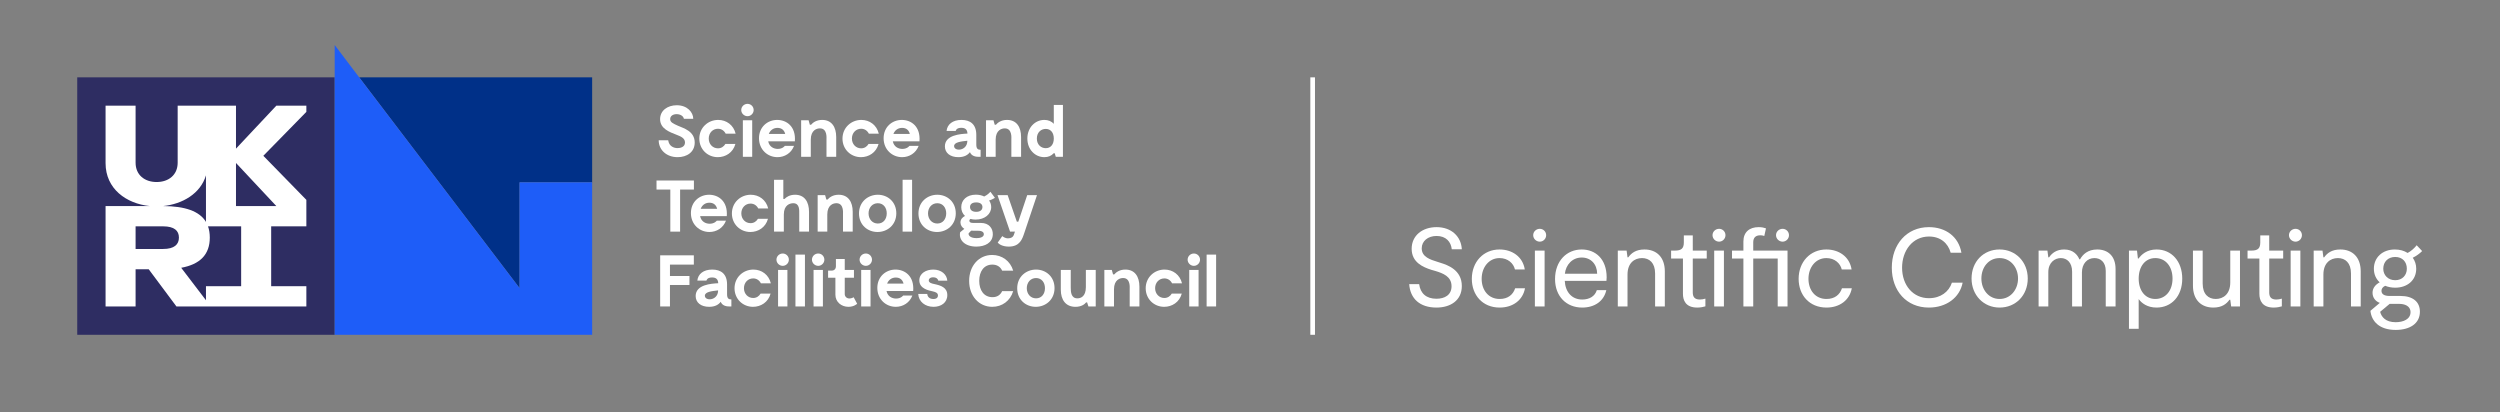 <?xml version="1.0" encoding="UTF-8" standalone="no"?>
<svg
   xmlns:dc="http://purl.org/dc/elements/1.1/"
   xmlns:cc="http://creativecommons.org/ns#"
   xmlns:rdf="http://www.w3.org/1999/02/22-rdf-syntax-ns#"
   xmlns:svg="http://www.w3.org/2000/svg"
   xmlns="http://www.w3.org/2000/svg"
   xmlns:sodipodi="http://sodipodi.sourceforge.net/DTD/sodipodi-0.dtd"
   xmlns:inkscape="http://www.inkscape.org/namespaces/inkscape"
   version="1.1"
   id="svg2"
   xml:space="preserve"
   width="3669.133"
   height="604.712"
   viewBox="0 0 3669.133 604.712"
   sodipodi:docname="UKRI_STFC_HORIZONTAL_SCIENTIFIC_COMPUTING_WHITETEXT_RGB.ai"><rect x="0" y="0" width="3669.133" height="604.712" fill="#808080" stroke="none"/><defs
     id="defs6"><clipPath
       clipPathUnits="userSpaceOnUse"
       id="clipPath20"><path
         d="M 0,453.534 H 2751.854 V 0 H 0 Z"
         id="path18" /></clipPath></defs><sodipodi:namedview
     pagecolor="#ffffff"
     bordercolor="#666666"
     borderopacity="1"
     objecttolerance="10"
     gridtolerance="10"
     guidetolerance="10"
     inkscape:pageopacity="0"
     inkscape:pageshadow="2"
     inkscape:window-width="640"
     inkscape:window-height="480"
     id="namedview4" /><g
     id="g10"
     inkscape:groupmode="layer"
     inkscape:label="UKRI_STFC_HORIZONTAL_SCIENTIFIC_COMPUTING_WHITETEXT_RGB"
     transform="matrix(1.333,0,0,-1.333,0,604.712)"><path
       d="M 368.503,85.035 H 85.04 v 283.463 h 283.463 z"
       style="fill:#2e2d62;fill-opacity:1;fill-rule:nonzero;stroke:none"
       id="path12" /><g
       id="g14"><g
         id="g16"
         clip-path="url(#clipPath20)"><g
           id="g22"
           transform="translate(304.255,226.767)"><path
             d="M 0,0 H -44.433 V 47.447 Z M -38.742,-88.209 H -77.484 V -103.7 l -27.269,35.739 c 20.762,3.822 31.484,14.558 31.484,33.253 0,4.613 -0.66,8.731 -1.955,12.382 h 36.482 z m -116.227,65.883 h 30.241 c 12.433,0 17.471,-4.819 17.471,-12.382 0,-7.563 -5.038,-12.536 -17.471,-12.536 h -30.241 z m 77.485,56.141 v -51.281 c -7.037,11.883 -23.223,17.402 -47.244,17.462 21.435,2.177 41.251,13.741 47.244,33.819 M 33.051,110.536 H 0 L -44.433,63.219 v 47.317 H -108.64 V 47.724 c 0,-13.447 -9.956,-21.254 -23.164,-21.254 -13.208,0 -23.165,7.807 -23.165,21.254 v 62.812 h -33.052 V 47.244 c 0,-28.346 22.886,-44.606 48.702,-47.244 h -48.702 v -110.536 h 33.052 v 40.966 h 14.438 l 30.542,-40.966 h 143.04 v 22.327 H -5.69 v 65.883 H 33.051 V 6.835 L -14.323,55.344 33.051,103.7 Z"
             style="fill:#ffffff;fill-opacity:1;fill-rule:nonzero;stroke:none"
             id="path24" /></g><g
           id="g26"
           transform="translate(395.464,368.487)"><path
             d="m 0,0 176.581,-232.045 v 116.488 h 79.922 V 0 Z"
             style="fill:#003088;fill-opacity:1;fill-rule:nonzero;stroke:none"
             id="path28" /></g><g
           id="g30"
           transform="translate(572.045,252.93)"><path
             d="m 0,0 v -116.488 l -176.581,232.045 -26.961,35.571 V 115.557 -167.895 H 79.922 V 0 Z"
             style="fill:#1e5df8;fill-opacity:1;fill-rule:nonzero;stroke:none"
             id="path32" /></g><g
           id="g34"
           transform="translate(746.07,280.604)"><path
             d="m 0,0 c -12.303,0 -20.827,8.042 -20.827,18.576 h 10.454 c 0.965,-6.996 6.755,-8.604 10.293,-8.604 2.734,0 8.202,0.965 8.202,6.191 0,4.745 -4.584,6.675 -9.167,8.443 -7.559,2.976 -18.254,6.595 -18.254,17.29 0,9.489 8.282,15.279 18.334,15.279 11.659,0 18.173,-7.801 18.173,-14.957 H 6.916 c -0.563,3.136 -4.02,5.146 -8.042,5.146 -3.859,0 -7.076,-1.929 -7.076,-5.468 0,-3.458 3.137,-4.825 8.604,-7.318 5.87,-2.653 18.415,-5.79 18.415,-18.495 C 18.817,5.549 10.212,0 0,0"
             style="fill:#ffffff;fill-opacity:1;fill-rule:nonzero;stroke:none"
             id="path36" /></g><g
           id="g38"
           transform="translate(790.304,280.604)"><path
             d="m 0,0 c -11.178,0 -20.344,8.604 -20.344,20.426 0,11.981 9.489,20.586 20.746,20.586 9.168,0 16.967,-5.71 19.219,-15.118 H 8.686 c -1.69,3.296 -4.665,5.387 -8.526,5.387 -5.629,0 -10.131,-4.503 -10.131,-10.775 0,-6.273 4.502,-10.776 10.131,-10.776 3.619,0 6.434,1.85 8.203,4.826 H 19.381 C 16.807,4.986 8.523,0 0,0"
             style="fill:#ffffff;fill-opacity:1;fill-rule:nonzero;stroke:none"
             id="path40" /></g><path
           d="m 828.185,281.007 h -10.293 v 40.207 h 10.293 z m -12.063,51.464 c 0,3.861 3.137,6.835 6.916,6.835 3.699,0 6.754,-2.974 6.754,-6.835 0,-3.618 -3.055,-6.755 -6.754,-6.755 -3.779,0 -6.916,3.137 -6.916,6.755"
           style="fill:#ffffff;fill-opacity:1;fill-rule:nonzero;stroke:none"
           id="path42" /><g
           id="g44"
           transform="translate(846.442,306.176)"><path
             d="M 0,0 H 18.092 C 16.887,4.744 13.59,6.674 9.568,6.674 5.146,6.674 1.607,4.181 0,0 M 28.707,-8.122 H -0.645 c 1.207,-6.111 6.192,-8.363 10.536,-8.363 5.466,0 7.798,3.378 7.798,3.378 h 10.133 c -3.054,-8.042 -10.373,-12.465 -18.254,-12.465 -10.855,0 -20.343,8.283 -20.343,20.827 0,12.465 9.408,20.184 20.021,20.184 10.293,0 20.748,-7.157 19.461,-23.561"
             style="fill:#ffffff;fill-opacity:1;fill-rule:nonzero;stroke:none"
             id="path46" /></g><g
           id="g48"
           transform="translate(920.671,302.798)"><path
             d="m 0,0 v -21.792 h -10.695 v 19.38 c 0,1.367 0.965,11.499 -6.756,11.901 C -21.23,9.73 -27.984,7.64 -27.984,-2.895 V -21.792 H -38.6 v 40.207 h 8.204 l 1.365,-4.905 h 1.367 c 1.689,2.01 5.469,5.307 12.225,5.307 C -5.066,18.817 0,11.098 0,0"
             style="fill:#ffffff;fill-opacity:1;fill-rule:nonzero;stroke:none"
             id="path50" /></g><g
           id="g52"
           transform="translate(947.933,280.604)"><path
             d="m 0,0 c -11.178,0 -20.344,8.604 -20.344,20.426 0,11.981 9.489,20.586 20.746,20.586 9.168,0 16.967,-5.71 19.219,-15.118 H 8.686 c -1.69,3.296 -4.665,5.387 -8.526,5.387 -5.629,0 -10.131,-4.503 -10.131,-10.775 0,-6.273 4.502,-10.776 10.131,-10.776 3.619,0 6.434,1.85 8.203,4.826 H 19.381 C 16.807,4.986 8.523,0 0,0"
             style="fill:#ffffff;fill-opacity:1;fill-rule:nonzero;stroke:none"
             id="path54" /></g><g
           id="g56"
           transform="translate(983.644,306.176)"><path
             d="M 0,0 H 18.092 C 16.887,4.744 13.59,6.674 9.568,6.674 5.146,6.674 1.607,4.181 0,0 M 28.707,-8.122 H -0.645 c 1.207,-6.111 6.192,-8.363 10.536,-8.363 5.466,0 7.798,3.378 7.798,3.378 h 10.133 c -3.054,-8.042 -10.373,-12.465 -18.254,-12.465 -10.855,0 -20.343,8.283 -20.343,20.827 0,12.465 9.408,20.184 20.021,20.184 10.293,0 20.748,-7.157 19.461,-23.561"
             style="fill:#ffffff;fill-opacity:1;fill-rule:nonzero;stroke:none"
             id="path58" /></g><g
           id="g60"
           transform="translate(1065.03,297.893)"><path
             d="M 0,0 V 0.805 C -7.316,0 -14.555,-0.885 -14.555,-5.065 -14.555,-11.178 -0.643,-10.695 0,0 m 14.637,-9.167 v -7.72 h -2.414 c -4.662,0 -7.961,1.689 -9.327,5.147 -2.414,-3.297 -6.433,-5.549 -12.707,-5.549 -9.085,0 -14.875,4.664 -14.875,11.901 0,12.545 17.127,13.671 24.848,14.073 -0.162,4.664 -2.734,6.352 -6.836,6.352 -5.709,0 -6.111,-3.457 -6.111,-3.457 h -10.051 c 0.723,7.156 6.594,12.143 16.404,12.143 9.569,0 16.325,-4.745 16.325,-16.406 V -3.377 c 0,-4.664 1.687,-5.79 4.744,-5.79"
             style="fill:#ffffff;fill-opacity:1;fill-rule:nonzero;stroke:none"
             id="path62" /></g><g
           id="g64"
           transform="translate(1124.222,302.798)"><path
             d="m 0,0 v -21.792 h -10.695 v 19.38 c 0,1.367 0.965,11.499 -6.756,11.901 C -21.23,9.73 -27.984,7.64 -27.984,-2.895 V -21.792 H -38.6 v 40.207 h 8.204 l 1.365,-4.905 h 1.367 c 1.689,2.01 5.469,5.307 12.225,5.307 C -5.066,18.817 0,11.098 0,0"
             style="fill:#ffffff;fill-opacity:1;fill-rule:nonzero;stroke:none"
             id="path66" /></g><g
           id="g68"
           transform="translate(1160.249,301.11)"><path
             d="m 0,0 c 0,6.674 -3.619,10.614 -8.846,10.614 -4.906,0 -9.81,-3.538 -9.81,-10.614 0,-7.076 4.904,-10.614 9.81,-10.614 C -3.619,-10.614 0,-6.675 0,0 M 10.051,36.99 V -20.104 H 2.17 l -1.125,3.861 h -1.207 c -2.492,-2.735 -5.869,-4.263 -10.211,-4.263 -10.213,0 -18.736,8.363 -18.736,20.506 0,12.143 8.523,20.506 18.736,20.506 4.182,0 7.799,-1.448 10.373,-4.343 V 36.99 Z"
             style="fill:#ffffff;fill-opacity:1;fill-rule:nonzero;stroke:none"
             id="path70" /></g><g
           id="g72"
           transform="translate(764.003,244.939)"><path
             d="M 0,0 H -15.198 V -46.318 H -25.974 V 0 H -41.172 V 9.972 H 0 Z"
             style="fill:#ffffff;fill-opacity:1;fill-rule:nonzero;stroke:none"
             id="path74" /></g><g
           id="g76"
           transform="translate(771.485,223.791)"><path
             d="M 0,0 H 18.092 C 16.887,4.744 13.59,6.674 9.568,6.674 5.146,6.674 1.607,4.181 0,0 M 28.707,-8.123 H -0.645 c 1.207,-6.111 6.192,-8.361 10.536,-8.361 5.466,0 7.798,3.377 7.798,3.377 h 10.133 c -3.054,-8.041 -10.373,-12.465 -18.254,-12.465 -10.855,0 -20.343,8.283 -20.343,20.828 0,12.464 9.408,20.183 20.021,20.183 10.293,0 20.748,-7.157 19.461,-23.562"
             style="fill:#ffffff;fill-opacity:1;fill-rule:nonzero;stroke:none"
             id="path78" /></g><g
           id="g80"
           transform="translate(826.173,198.218)"><path
             d="m 0,0 c -11.178,0 -20.344,8.605 -20.344,20.426 0,11.981 9.489,20.586 20.746,20.586 9.168,0 16.967,-5.71 19.219,-15.119 H 8.686 c -1.69,3.297 -4.665,5.388 -8.526,5.388 -5.629,0 -10.131,-4.503 -10.131,-10.775 0,-6.272 4.502,-10.776 10.131,-10.776 3.619,0 6.434,1.85 8.203,4.825 H 19.379 C 16.807,4.986 8.523,0 0,0"
             style="fill:#ffffff;fill-opacity:1;fill-rule:nonzero;stroke:none"
             id="path82" /></g><g
           id="g84"
           transform="translate(890.753,220.414)"><path
             d="m 0,0 v -21.793 h -10.775 v 19.379 c 0,3.941 0.644,11.902 -6.594,11.902 -3.537,0 -10.373,-1.849 -10.373,-12.384 v -18.897 h -10.776 v 57.094 h 10.213 V 14.232 h 1.368 c 1.929,2.011 5.628,4.584 11.58,4.584 C -4.984,18.816 0,11.097 0,0"
             style="fill:#ffffff;fill-opacity:1;fill-rule:nonzero;stroke:none"
             id="path86" /></g><g
           id="g88"
           transform="translate(938.847,220.414)"><path
             d="m 0,0 v -21.793 h -10.695 v 19.379 c 0,1.367 0.965,11.5 -6.756,11.902 C -21.23,9.729 -27.984,7.639 -27.984,-2.896 V -21.793 H -38.6 v 40.207 h 8.204 l 1.365,-4.905 h 1.367 c 1.689,2.011 5.469,5.307 12.225,5.307 C -5.066,18.816 0,11.097 0,0"
             style="fill:#ffffff;fill-opacity:1;fill-rule:nonzero;stroke:none"
             id="path90" /></g><g
           id="g92"
           transform="translate(976.323,218.724)"><path
             d="m 0,0 c 0,6.272 -3.699,11.178 -9.811,11.178 -6.111,0 -10.212,-4.906 -10.212,-11.178 0,-6.271 4.101,-11.178 10.212,-11.178 C -3.699,-11.178 0,-6.271 0,0 m -30.557,-0.08 c 0,12.866 9.971,20.586 20.746,20.586 10.856,0 20.344,-7.801 20.344,-20.426 0,-12.785 -9.81,-20.586 -20.666,-20.586 -10.935,0 -20.424,7.801 -20.424,20.426"
             style="fill:#ffffff;fill-opacity:1;fill-rule:nonzero;stroke:none"
             id="path94" /></g><path
           d="m 1004.231,198.621 h -10.453 v 57.094 h 10.453 z"
           style="fill:#ffffff;fill-opacity:1;fill-rule:nonzero;stroke:none"
           id="path96" /><g
           id="g98"
           transform="translate(1041.788,218.724)"><path
             d="m 0,0 c 0,6.272 -3.699,11.178 -9.811,11.178 -6.111,0 -10.212,-4.906 -10.212,-11.178 0,-6.271 4.101,-11.178 10.212,-11.178 C -3.699,-11.178 0,-6.271 0,0 m -30.557,-0.08 c 0,12.866 9.971,20.586 20.746,20.586 10.856,0 20.344,-7.801 20.344,-20.426 0,-12.785 -9.81,-20.586 -20.666,-20.586 -10.935,0 -20.424,7.801 -20.424,20.426"
             style="fill:#ffffff;fill-opacity:1;fill-rule:nonzero;stroke:none"
             id="path100" /></g><g
           id="g102"
           transform="translate(1068.009,225.72)"><path
             d="m 0,0 c 0,-3.057 2.172,-5.307 6.836,-5.307 4.584,0 6.834,2.25 6.834,5.307 0,2.976 -2.25,5.066 -6.834,5.066 C 2.252,5.066 0,3.056 0,0 m 15.199,-29.994 c 0,2.17 -1.769,3.859 -6.273,3.859 -2.252,0 -5.387,0 -7.719,0.08 l -2.734,-2.894 c -0.483,-2.01 1.527,-5.307 8.603,-5.307 5.229,0 8.123,1.688 8.123,4.262 m 9.891,-0.322 c -0.322,-9.086 -8.606,-13.268 -18.174,-13.268 -12.465,0 -19.621,7.156 -17.771,15.842 l 4.584,3.699 c -2.575,1.607 -4.262,4.1 -4.262,7.076 0,3.297 2.09,5.629 4.984,7.156 -2.732,2.493 -4.099,5.872 -4.099,9.65 0,7.72 5.949,13.751 16.082,13.751 3.539,0 6.673,-0.724 9.168,-2.011 4.341,2.011 6.834,5.228 6.834,5.228 l 4.986,-6.675 c 0,0 -2.735,-1.85 -6.434,-2.976 1.528,-2.09 2.332,-4.583 2.332,-7.236 0,-7.641 -6.996,-13.752 -17.129,-13.752 -2.089,0 -4.019,0.242 -5.709,0.725 -0.642,-0.403 -1.205,-1.045 -1.205,-2.01 0,-2.897 4.422,-2.414 7.157,-2.414 h 5.629 c 8.845,0 13.267,-6.03 13.027,-12.785"
             style="fill:#ffffff;fill-opacity:1;fill-rule:nonzero;stroke:none"
             id="path104" /></g><g
           id="g106"
           transform="translate(1141.753,238.828)"><path
             d="m 0,0 -13.992,-41.734 c -2.252,-6.676 -4.906,-14.957 -17.047,-14.957 -7.238,0 -11.018,2.894 -12.225,4.421 l 5.067,7.159 c 0.402,-0.403 2.894,-2.494 6.273,-2.494 3.377,0 5.629,1.367 6.514,4.101 l 1.125,3.297 h -5.389 L -43.504,0 h 11.178 l 10.131,-29.271 h 1.609 L -10.775,0 Z"
             style="fill:#ffffff;fill-opacity:1;fill-rule:nonzero;stroke:none"
             id="path108" /></g><g
           id="g110"
           transform="translate(737.627,162.312)"><path
             d="m 0,0 v -12.543 h 21.47 v -9.891 H 0 v -23.643 h -10.775 v 33.534 22.756 H 26.296 V 0 Z"
             style="fill:#ffffff;fill-opacity:1;fill-rule:nonzero;stroke:none"
             id="path112" /></g><g
           id="g114"
           transform="translate(790.624,133.122)"><path
             d="M 0,0 V 0.805 C -7.316,0 -14.555,-0.885 -14.555,-5.066 -14.555,-11.178 -0.643,-10.695 0,0 m 14.637,-9.166 v -7.721 h -2.414 c -4.662,0 -7.961,1.69 -9.327,5.147 -2.414,-3.297 -6.433,-5.549 -12.707,-5.549 -9.085,0 -14.875,4.664 -14.875,11.902 0,12.543 17.127,13.67 24.848,14.073 -0.162,4.664 -2.734,6.351 -6.836,6.351 -5.709,0 -6.111,-3.457 -6.111,-3.457 h -10.051 c 0.723,7.156 6.594,12.143 16.404,12.143 9.569,0 16.325,-4.744 16.325,-16.405 V -3.377 c 0,-4.664 1.687,-5.789 4.744,-5.789"
             style="fill:#ffffff;fill-opacity:1;fill-rule:nonzero;stroke:none"
             id="path116" /></g><g
           id="g118"
           transform="translate(829.067,115.833)"><path
             d="m 0,0 c -11.178,0 -20.344,8.605 -20.344,20.426 0,11.98 9.489,20.586 20.746,20.586 9.168,0 16.967,-5.709 19.219,-15.119 H 8.686 c -1.69,3.298 -4.665,5.388 -8.526,5.388 -5.629,0 -10.131,-4.504 -10.131,-10.775 0,-6.272 4.502,-10.776 10.131,-10.776 3.619,0 6.434,1.85 8.203,4.825 H 19.379 C 16.807,4.986 8.523,0 0,0"
             style="fill:#ffffff;fill-opacity:1;fill-rule:nonzero;stroke:none"
             id="path120" /></g><path
           d="m 866.95,116.236 h -10.293 v 40.208 h 10.293 z m -12.062,51.465 c 0,3.859 3.136,6.836 6.916,6.836 3.699,0 6.754,-2.977 6.754,-6.836 0,-3.619 -3.055,-6.754 -6.754,-6.754 -3.78,0 -6.916,3.135 -6.916,6.754"
           style="fill:#ffffff;fill-opacity:1;fill-rule:nonzero;stroke:none"
           id="path122" /><path
           d="m 886.251,116.236 h -10.453 v 57.094 h 10.453 z"
           style="fill:#ffffff;fill-opacity:1;fill-rule:nonzero;stroke:none"
           id="path124" /><path
           d="m 906.034,116.236 h -10.293 v 40.208 h 10.293 z m -12.062,51.465 c 0,3.859 3.136,6.836 6.916,6.836 3.699,0 6.754,-2.977 6.754,-6.836 0,-3.619 -3.055,-6.754 -6.754,-6.754 -3.78,0 -6.916,3.135 -6.916,6.754"
           style="fill:#ffffff;fill-opacity:1;fill-rule:nonzero;stroke:none"
           id="path126" /><g
           id="g128"
           transform="translate(943.751,119.21)"><path
             d="m 0,0 c 0,0 -3.377,-3.377 -9.568,-3.377 -7.721,0 -14.395,5.227 -14.395,13.35 v 18.656 h -8.041 v 7.879 h 4.02 c 2.734,0 4.584,1.85 4.584,4.746 v 8.041 h 9.73 V 37.233 H -3.539 V 28.629 H -13.67 V 10.615 c 0,-2.734 2.252,-4.824 5.147,-4.824 2.412,0 4.664,1.367 4.664,1.367 z"
             style="fill:#ffffff;fill-opacity:1;fill-rule:nonzero;stroke:none"
             id="path130" /></g><path
           d="m 958.472,116.236 h -10.293 v 40.208 h 10.293 z m -12.063,51.465 c 0,3.859 3.137,6.836 6.916,6.836 3.699,0 6.754,-2.977 6.754,-6.836 0,-3.619 -3.055,-6.754 -6.754,-6.754 -3.779,0 -6.916,3.135 -6.916,6.754"
           style="fill:#ffffff;fill-opacity:1;fill-rule:nonzero;stroke:none"
           id="path132" /><g
           id="g134"
           transform="translate(976.727,141.405)"><path
             d="M 0,0 H 18.092 C 16.887,4.744 13.59,6.674 9.568,6.674 5.146,6.674 1.607,4.182 0,0 M 28.707,-8.123 H -0.645 c 1.207,-6.111 6.192,-8.361 10.536,-8.361 5.466,0 7.798,3.377 7.798,3.377 h 10.133 c -3.054,-8.041 -10.373,-12.465 -18.254,-12.465 -10.855,0 -20.343,8.283 -20.343,20.828 0,12.463 9.408,20.184 20.021,20.184 10.293,0 20.748,-7.159 19.461,-23.563"
             style="fill:#ffffff;fill-opacity:1;fill-rule:nonzero;stroke:none"
             id="path136" /></g><g
           id="g138"
           transform="translate(1027.394,148.321)"><path
             d="m 0,0 c -3.377,0 -4.824,-1.689 -4.824,-3.379 0,-2.732 3.619,-3.537 6.031,-4.019 7.156,-1.53 14.395,-3.7 14.395,-12.223 0,-8.283 -6.836,-12.867 -15.12,-12.867 -9.246,0 -16.404,5.629 -16.886,14.152 h 9.89 c 0.242,-2.412 1.85,-5.547 6.756,-5.547 4.102,0 5.067,2.17 5.067,3.86 0,2.974 -2.815,3.859 -5.549,4.502 -4.744,1.046 -14.957,2.976 -14.957,12.142 0,7.881 7.558,11.903 15.359,11.903 9.006,0 14.957,-5.469 15.44,-12.223 H 5.711 C 5.389,-2.332 4.102,0 0,0"
             style="fill:#ffffff;fill-opacity:1;fill-rule:nonzero;stroke:none"
             id="path140" /></g><g
           id="g142"
           transform="translate(1115.534,133.122)"><path
             d="m 0,0 c -3.217,-10.775 -12.223,-17.289 -23.078,-17.289 -14.717,0 -25.41,12.062 -25.41,28.547 0,16.485 10.613,28.547 25.33,28.547 10.775,0 19.941,-6.513 23.158,-17.289 h -12.143 c -2.089,4.504 -5.869,6.674 -10.855,6.674 -9.168,0 -14.395,-7.477 -14.395,-17.932 0,-10.453 5.309,-17.932 14.555,-17.932 4.986,0 8.606,2.17 10.695,6.674 z"
             style="fill:#ffffff;fill-opacity:1;fill-rule:nonzero;stroke:none"
             id="path144" /></g><g
           id="g146"
           transform="translate(1150.521,136.339)"><path
             d="m 0,0 c 0,6.271 -3.699,11.178 -9.811,11.178 -6.111,0 -10.212,-4.907 -10.212,-11.178 0,-6.271 4.101,-11.178 10.212,-11.178 C -3.699,-11.178 0,-6.271 0,0 m -30.557,-0.08 c 0,12.865 9.971,20.586 20.746,20.586 10.856,0 20.344,-7.801 20.344,-20.426 0,-12.785 -9.81,-20.586 -20.666,-20.586 -10.935,0 -20.424,7.801 -20.424,20.426"
             style="fill:#ffffff;fill-opacity:1;fill-rule:nonzero;stroke:none"
             id="path148" /></g><g
           id="g150"
           transform="translate(1206.413,156.443)"><path
             d="m 0,0 v -40.208 h -8.041 l -1.447,4.504 h -1.045 c -1.61,-2.011 -5.147,-4.906 -11.74,-4.906 -10.696,0 -16.165,7.559 -16.165,18.817 V 0 h 10.936 v -19.379 c 0,-4.987 0.402,-11.903 7.318,-11.903 3.539,0 9.329,1.85 9.329,12.385 V 0 Z"
             style="fill:#ffffff;fill-opacity:1;fill-rule:nonzero;stroke:none"
             id="path152" /></g><g
           id="g154"
           transform="translate(1254.507,138.029)"><path
             d="m 0,0 v -21.793 h -10.695 v 19.379 c 0,1.367 0.965,11.5 -6.756,11.902 C -21.23,9.729 -27.984,7.639 -27.984,-2.896 V -21.793 H -38.6 v 40.208 h 8.204 l 1.365,-4.907 h 1.367 c 1.689,2.012 5.469,5.309 12.225,5.309 C -5.066,18.817 0,11.096 0,0"
             style="fill:#ffffff;fill-opacity:1;fill-rule:nonzero;stroke:none"
             id="path156" /></g><g
           id="g158"
           transform="translate(1281.771,115.833)"><path
             d="m 0,0 c -11.178,0 -20.344,8.605 -20.344,20.426 0,11.98 9.489,20.586 20.746,20.586 9.168,0 16.967,-5.709 19.219,-15.119 H 8.686 c -1.69,3.298 -4.665,5.388 -8.526,5.388 -5.629,0 -10.131,-4.504 -10.131,-10.775 0,-6.272 4.502,-10.776 10.131,-10.776 3.619,0 6.434,1.85 8.203,4.825 H 19.379 C 16.807,4.986 8.523,0 0,0"
             style="fill:#ffffff;fill-opacity:1;fill-rule:nonzero;stroke:none"
             id="path160" /></g><path
           d="m 1319.653,116.236 h -10.293 v 40.208 h 10.293 z m -12.062,51.465 c 0,3.859 3.137,6.836 6.916,6.836 3.699,0 6.754,-2.977 6.754,-6.836 0,-3.619 -3.055,-6.754 -6.754,-6.754 -3.779,0 -6.916,3.135 -6.916,6.754"
           style="fill:#ffffff;fill-opacity:1;fill-rule:nonzero;stroke:none"
           id="path162" /><path
           d="m 1338.954,116.236 h -10.453 v 57.094 h 10.453 z"
           style="fill:#ffffff;fill-opacity:1;fill-rule:nonzero;stroke:none"
           id="path164" /><path
           d="m 1447.815,85.035 h -5.124 v 283.452 h 5.124 z"
           style="fill:#ffffff;fill-opacity:1;fill-rule:nonzero;stroke:none"
           id="path166" /><g
           id="g168"
           transform="translate(1581.564,115.006)"><path
             d="m 0,0 c -18.204,0 -28.905,9.717 -30.012,25.83 h 10.948 C -17.712,15.498 -11.069,9.717 0,9.717 c 8.979,0 16.605,4.058 16.605,13.776 0,10.947 -9.839,14.391 -17.958,16.851 l -4.304,1.231 c -9.226,2.952 -21.649,8.241 -21.649,23.124 0,14.636 11.808,23.862 27.429,23.862 16.359,0 27.061,-10.332 27.799,-24.354 h -11.07 c -0.862,8.118 -6.274,14.637 -16.729,14.637 -9.594,0 -16.358,-5.658 -16.358,-13.653 0,-9.594 9.716,-12.423 17.096,-14.761 L 4.675,49.201 C 12.055,46.864 27.922,41.575 27.922,23.739 27.922,7.626 15.13,0 0,0"
             style="fill:#ffffff;fill-opacity:1;fill-rule:nonzero;stroke:none"
             id="path170" /></g><g
           id="g172"
           transform="translate(1620.506,146.617)"><path
             d="m 0,0 c 0,18.697 12.792,32.349 30.504,32.349 13.653,0 25.584,-7.749 27.798,-22.016 H 47.478 C 45.879,17.097 39.729,22.878 30.504,22.878 18.941,22.878 10.823,12.916 10.823,0 c 0,-12.424 7.504,-22.141 19.804,-22.141 9.102,0 14.76,4.674 17.097,11.809 H 58.548 C 56.211,-23.247 45.387,-31.611 30.627,-31.611 11.931,-31.611 0,-17.958 0,0"
             style="fill:#ffffff;fill-opacity:1;fill-rule:nonzero;stroke:none"
             id="path174" /></g><path
           d="m 1689.927,177.737 h 10.701 v -61.501 h -10.701 z m -1.846,16.974 c 0,3.936 3.321,7.011 7.258,7.011 3.812,0 7.011,-3.075 7.011,-7.011 0,-3.936 -3.199,-7.134 -7.011,-7.134 -3.937,0 -7.258,3.198 -7.258,7.134"
           style="fill:#ffffff;fill-opacity:1;fill-rule:nonzero;stroke:none"
           id="path176" /><g
           id="g178"
           transform="translate(1722.95,152.276)"><path
             d="M 0,0 H 35.548 C 35.425,10.578 28.537,17.835 18.573,17.835 8.241,17.835 1.107,9.963 0,0 m 45.757,-7.872 h -45.88 c 0.615,-12.178 7.75,-20.542 19.188,-20.542 7.996,0 14.023,3.567 16.114,10.332 H 45.634 C 42.928,-30.259 32.719,-37.27 19.065,-37.27 c -17.465,0 -29.888,12.423 -29.888,31.366 0,19.926 12.792,32.595 29.396,32.595 14.884,0 27.43,-10.209 27.43,-30.751 0,-1.229 -0.123,-2.336 -0.246,-3.812"
             style="fill:#ffffff;fill-opacity:1;fill-rule:nonzero;stroke:none"
             id="path180" /></g><g
           id="g182"
           transform="translate(1781.215,177.737)"><path
             d="m 0,0 h 9.717 l 0.984,-7.38 h 0.861 c 3.321,4.551 8.241,8.609 17.835,8.609 13.161,0 22.386,-8.363 22.386,-24.107 V -61.501 H 41.082 v 36.285 c 0,11.809 -6.395,16.975 -14.391,16.975 -8.364,0 -15.99,-5.412 -15.99,-18.205 V -61.501 H 0 Z"
             style="fill:#ffffff;fill-opacity:1;fill-rule:nonzero;stroke:none"
             id="path184" /></g><g
           id="g186"
           transform="translate(1852.947,130.135)"><path
             d="m 0,0 v 38.869 h -13.038 v 8.733 h 4.182 c 7.257,0 9.84,2.46 9.84,9.102 v 7.626 h 9.84 V 47.602 H 26.199 V 38.869 H 10.824 V 1.476 c 0,-4.428 1.722,-7.749 7.749,-7.749 1.968,0 4.182,0.369 6.151,0.984 v -8.487 c -2.214,-0.616 -5.166,-1.353 -8.98,-1.353 C 2.952,-15.129 0,-7.134 0,0"
             style="fill:#ffffff;fill-opacity:1;fill-rule:nonzero;stroke:none"
             id="path188" /></g><path
           d="m 1887.361,177.737 h 10.701 v -61.501 h -10.701 z m -1.845,16.974 c 0,3.936 3.321,7.011 7.257,7.011 3.813,0 7.011,-3.075 7.011,-7.011 0,-3.936 -3.198,-7.134 -7.011,-7.134 -3.936,0 -7.257,3.198 -7.257,7.134"
           style="fill:#ffffff;fill-opacity:1;fill-rule:nonzero;stroke:none"
           id="path190" /><g
           id="g192"
           transform="translate(1955.429,194.711)"><path
             d="m 0,0 c 0,3.937 3.32,7.012 7.257,7.012 3.812,0 7.011,-3.075 7.011,-7.012 0,-3.936 -3.199,-7.134 -7.011,-7.134 C 3.32,-7.134 0,-3.936 0,0 M 12.669,-78.475 H 1.845 v 52.768 h -26.938 v -52.768 h -10.824 v 52.768 h -12.546 v 8.733 h 12.546 v 10.086 c 0,10.209 6.643,15.744 16.729,15.744 3.567,0 6.027,-0.615 8.118,-1.353 l -1.845,-8.363 c -1.6,0.614 -3.198,0.737 -4.429,0.737 -5.289,0 -7.749,-2.829 -7.749,-7.749 v -9.102 h 37.762 z"
             style="fill:#ffffff;fill-opacity:1;fill-rule:nonzero;stroke:none"
             id="path194" /></g><g
           id="g196"
           transform="translate(1980.324,146.617)"><path
             d="m 0,0 c 0,18.697 12.792,32.349 30.504,32.349 13.653,0 25.584,-7.749 27.798,-22.016 H 47.478 C 45.879,17.097 39.729,22.878 30.504,22.878 18.941,22.878 10.823,12.916 10.823,0 c 0,-12.424 7.504,-22.141 19.804,-22.141 9.102,0 14.76,4.674 17.097,11.809 H 58.548 C 56.211,-23.247 45.387,-31.611 30.627,-31.611 11.931,-31.611 0,-17.958 0,0"
             style="fill:#ffffff;fill-opacity:1;fill-rule:nonzero;stroke:none"
             id="path198" /></g><g
           id="g200"
           transform="translate(2123.74,115.006)"><path
             d="m 0,0 c -24.723,0 -40.836,18.45 -40.836,43.912 0,25.584 16.236,44.649 40.836,44.649 18.327,0 32.719,-10.332 35.794,-28.167 H 23.985 C 21.033,71.095 12.547,78.229 0.123,78.229 c -18.081,0 -29.643,-15.498 -29.643,-34.317 0,-19.312 12.054,-33.58 29.52,-33.58 12.915,0 22.018,7.011 25.339,17.097 H 37.146 C 33.948,10.824 19.065,0 0,0"
             style="fill:#ffffff;fill-opacity:1;fill-rule:nonzero;stroke:none"
             id="path202" /></g><g
           id="g204"
           transform="translate(2221.882,146.987)"><path
             d="m 0,0 c 0,12.3 -8.241,22.509 -20.295,22.509 -12.178,0 -20.05,-10.209 -20.05,-22.509 0,-12.178 7.995,-22.51 20.05,-22.51 C -8.241,-22.51 0,-12.178 0,0 m -51.168,0 c 0,18.45 12.915,31.98 30.873,31.98 17.712,0 30.996,-13.652 30.996,-31.98 0,-18.45 -13.161,-31.98 -30.996,-31.98 -17.712,0 -30.873,13.775 -30.873,31.98"
             style="fill:#ffffff;fill-opacity:1;fill-rule:nonzero;stroke:none"
             id="path206" /></g><g
           id="g208"
           transform="translate(2244.525,177.737)"><path
             d="m 0,0 h 9.717 l 0.984,-7.38 h 0.861 c 3.198,4.674 8.241,8.609 16.605,8.609 10.086,0 14.76,-6.149 16.729,-10.824 h 0.737 c 2.952,5.289 8.487,10.824 18.942,10.824 11.686,0 20.172,-7.133 20.172,-21.524 V -61.501 H 73.924 v 39.114 c 0,9.718 -5.781,14.146 -12.424,14.146 -8.118,0 -13.775,-6.397 -13.775,-15.744 V -61.501 H 36.9 v 38.254 c 0,10.086 -5.658,15.006 -12.423,15.006 -6.519,0 -13.776,-4.797 -13.776,-15.498 V -61.501 H 0 Z"
             style="fill:#ffffff;fill-opacity:1;fill-rule:nonzero;stroke:none"
             id="path210" /></g><g
           id="g212"
           transform="translate(2391.989,146.863)"><path
             d="m 0,0 c 0,13.53 -7.749,22.632 -18.941,22.632 -11.071,0 -18.328,-9.102 -18.328,-22.632 0,-13.284 7.257,-22.387 18.328,-22.387 C -7.749,-22.387 0,-13.284 0,0 m 10.701,0 c 0,-19.558 -12.054,-31.857 -28.29,-31.857 -10.332,0 -16.605,5.043 -19.68,9.347 V -55.229 H -47.97 v 86.103 h 8.856 l 0.984,-8.734 h 0.738 c 3.076,4.305 9.102,9.963 19.803,9.963 16.483,0 28.29,-12.915 28.29,-32.103"
             style="fill:#ffffff;fill-opacity:1;fill-rule:nonzero;stroke:none"
             id="path214" /></g><g
           id="g216"
           transform="translate(2466.257,116.236)"><path
             d="m 0,0 h -9.717 l -0.984,7.38 h -0.862 c -3.32,-4.551 -8.24,-8.609 -17.834,-8.609 -13.162,0 -22.386,8.364 -22.386,24.108 v 38.622 h 10.701 V 25.216 c 0,-11.809 6.395,-16.975 14.391,-16.975 8.364,0 15.99,5.412 15.99,18.204 V 61.501 H 0 Z"
             style="fill:#ffffff;fill-opacity:1;fill-rule:nonzero;stroke:none"
             id="path218" /></g><g
           id="g220"
           transform="translate(2487.62,130.135)"><path
             d="m 0,0 v 38.869 h -13.038 v 8.733 h 4.182 c 7.257,0 9.84,2.46 9.84,9.102 v 7.626 h 9.84 V 47.602 H 26.199 V 38.869 H 10.824 V 1.476 c 0,-4.428 1.722,-7.749 7.749,-7.749 1.968,0 4.182,0.369 6.151,0.984 v -8.487 c -2.214,-0.616 -5.166,-1.353 -8.98,-1.353 C 2.952,-15.129 0,-7.134 0,0"
             style="fill:#ffffff;fill-opacity:1;fill-rule:nonzero;stroke:none"
             id="path222" /></g><path
           d="m 2522.034,177.737 h 10.701 v -61.501 h -10.701 z m -1.846,16.974 c 0,3.936 3.322,7.011 7.258,7.011 3.813,0 7.011,-3.075 7.011,-7.011 0,-3.936 -3.198,-7.134 -7.011,-7.134 -3.936,0 -7.258,3.198 -7.258,7.134"
           style="fill:#ffffff;fill-opacity:1;fill-rule:nonzero;stroke:none"
           id="path224" /><g
           id="g226"
           transform="translate(2547.396,177.737)"><path
             d="m 0,0 h 9.717 l 0.984,-7.38 h 0.861 c 3.321,4.551 8.241,8.609 17.835,8.609 13.162,0 22.386,-8.363 22.386,-24.107 V -61.501 H 41.082 v 36.285 c 0,11.809 -6.396,16.975 -14.391,16.975 -8.364,0 -15.99,-5.412 -15.99,-18.205 V -61.501 H 0 Z"
             style="fill:#ffffff;fill-opacity:1;fill-rule:nonzero;stroke:none"
             id="path228" /></g><g
           id="g230"
           transform="translate(2649.964,157.81)"><path
             d="m 0,0 c 0,7.626 -4.92,12.915 -12.792,12.915 -7.872,0 -13.161,-5.289 -13.161,-12.915 0,-7.134 5.289,-12.669 13.161,-12.669 C -4.92,-12.669 0,-7.134 0,0 m -8.118,-38.746 h -10.823 l -10.456,-8.733 c 1.476,-5.78 6.15,-11.438 17.097,-11.438 8.487,0 16.36,3.321 16.36,11.07 0,7.134 -7.012,9.101 -12.178,9.101 M 6.52,12.055 C 8.979,8.61 10.332,4.552 10.332,0 c 0,-12.916 -9.963,-20.911 -23.124,-20.911 -4.059,0 -7.749,0.739 -11.07,2.092 -2.706,-1.353 -4.059,-3.198 -4.059,-5.535 0,-3.813 3.321,-5.658 8.857,-5.658 h 12.053 c 13.777,0 21.403,-6.52 21.403,-17.344 0,-13.038 -11.071,-20.049 -26.692,-20.049 -18.081,0 -26.568,9.594 -27.798,21.033 l 10.332,8.734 c -4.797,1.721 -7.995,5.781 -7.995,11.192 0,5.412 3.69,9.226 7.872,11.44 -4.059,3.69 -6.396,8.856 -6.396,15.006 0,12.178 9.225,21.156 23.124,21.156 5.412,0 10.209,-1.352 14.022,-3.812 3.691,1.844 7.626,5.412 9.963,8.487 l 6.028,-6.396 C 14.761,17.221 10.824,14.146 6.52,12.055"
             style="fill:#ffffff;fill-opacity:1;fill-rule:nonzero;stroke:none"
             id="path232" /></g></g></g></g></svg>
